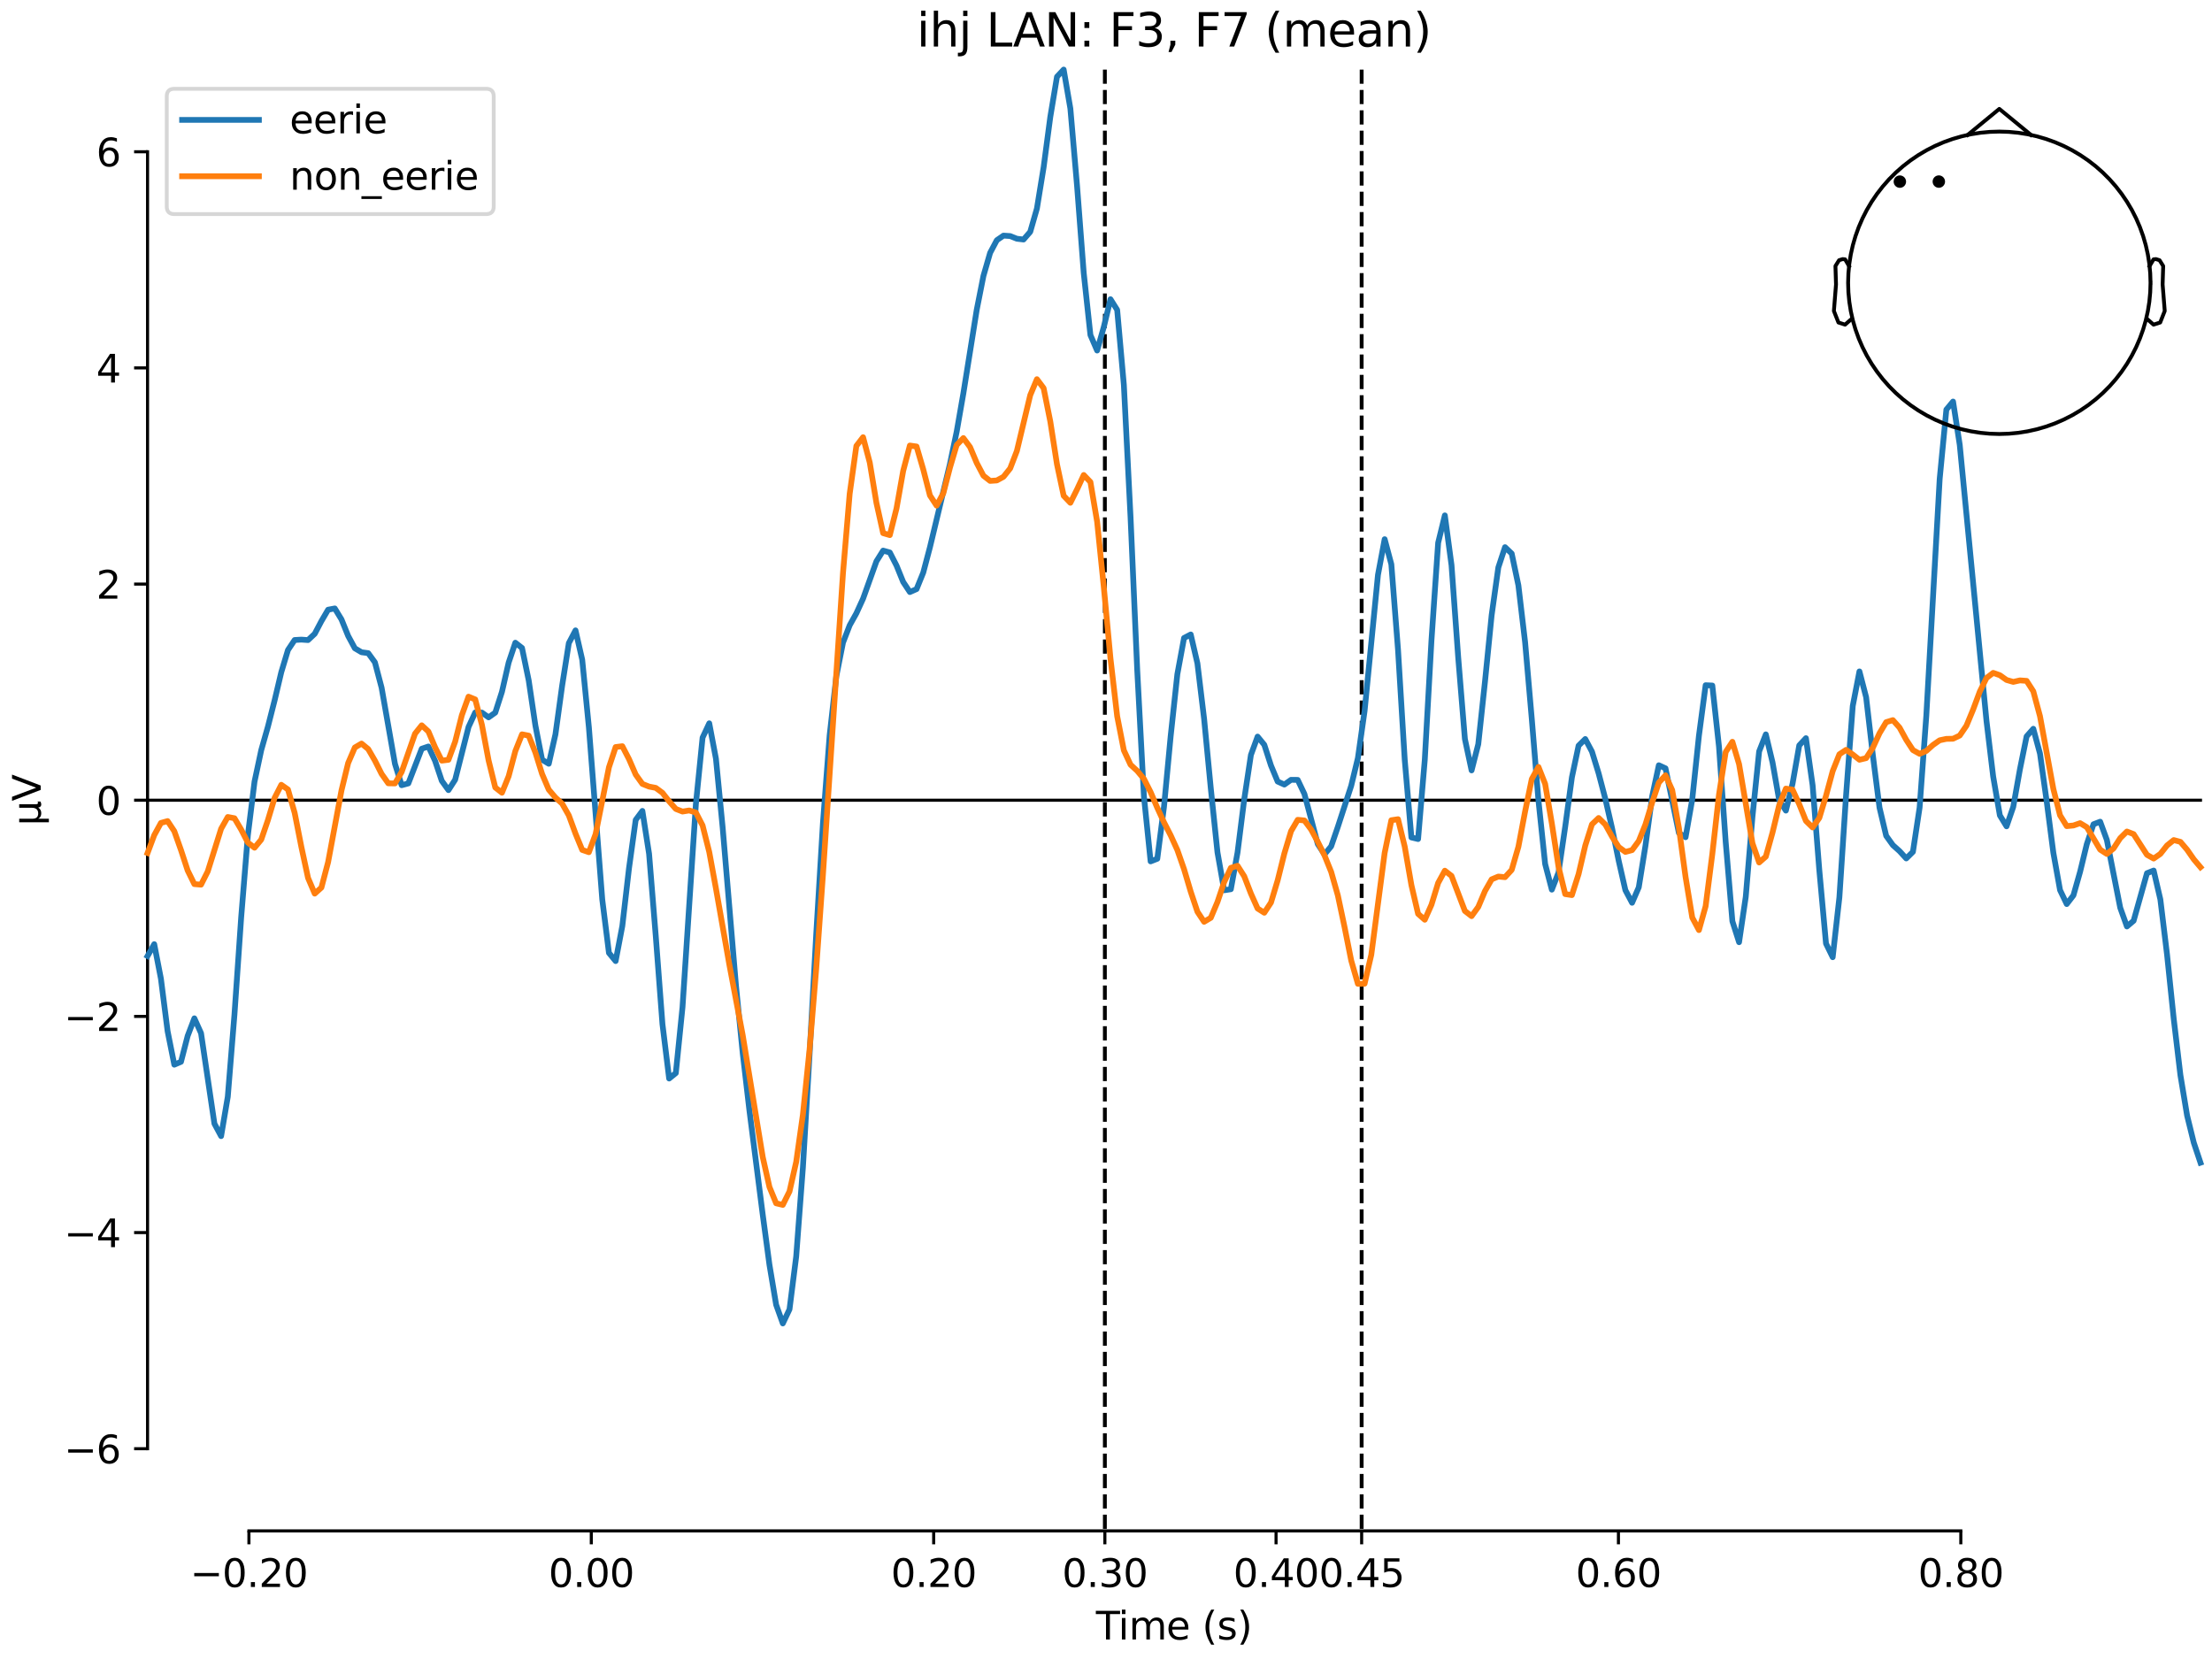 <?xml version="1.0" encoding="utf-8" standalone="no"?>
<!DOCTYPE svg PUBLIC "-//W3C//DTD SVG 1.1//EN"
  "http://www.w3.org/Graphics/SVG/1.1/DTD/svg11.dtd">
<svg xmlns:xlink="http://www.w3.org/1999/xlink" width="576pt" height="432pt" viewBox="0 0 576 432" xmlns="http://www.w3.org/2000/svg" version="1.1">
 <defs>
  <style type="text/css">*{stroke-linejoin: round; stroke-linecap: butt}</style>
 </defs>
 <g id="figure_1">
  <g id="patch_1">
   <path d="M 0 432 
L 576 432 
L 576 0 
L 0 0 
z
" style="fill: #ffffff"/>
  </g>
  <g id="axes_1">
   <g id="patch_2">
    <path d="M 38.421 398.644 
L 573 398.644 
L 573 18.118 
L 38.421 18.118 
L 38.421 398.644 
z
" style="fill: none; opacity: 0"/>
   </g>
   <g id="patch_3">
    <path d="M 38.421 377.246 
L 38.421 39.516 
" style="fill: none; stroke: #000000; stroke-width: 0.8; stroke-linejoin: miter; stroke-linecap: square"/>
   </g>
   <g id="LineCollection_1">
    <path d="M 287.705 18.118 
L 287.705 398.644 
" clip-path="url(#pd383f81606)" style="fill: none; stroke-dasharray: 3.7,1.6; stroke-dashoffset: 0; stroke: #000000"/>
    <path d="M 354.571 18.118 
L 354.571 398.644 
" clip-path="url(#pd383f81606)" style="fill: none; stroke-dasharray: 3.7,1.6; stroke-dashoffset: 0; stroke: #000000"/>
   </g>
   <g id="matplotlib.axis_1">
    <g id="xtick_1">
     <g id="line2d_1">
      <defs>
       <path id="me8db9b11e1" d="M 0 0 
L 0 3.5 
" style="stroke: #000000; stroke-width: 0.8"/>
      </defs>
      <g>
       <use xlink:href="#me8db9b11e1" x="64.819" y="398.644" style="stroke: #000000; stroke-width: 0.8"/>
      </g>
     </g>
     <g id="text_1">
      <!-- −0.20 -->
      <g transform="translate(49.496 413.242) scale(0.1 -0.1)">
       <defs>
        <path id="DejaVuSans-2212" d="M 678 2272 
L 4684 2272 
L 4684 1741 
L 678 1741 
L 678 2272 
z
" transform="scale(0.016)"/>
        <path id="DejaVuSans-30" d="M 2034 4250 
Q 1547 4250 1301 3770 
Q 1056 3291 1056 2328 
Q 1056 1369 1301 889 
Q 1547 409 2034 409 
Q 2525 409 2770 889 
Q 3016 1369 3016 2328 
Q 3016 3291 2770 3770 
Q 2525 4250 2034 4250 
z
M 2034 4750 
Q 2819 4750 3233 4129 
Q 3647 3509 3647 2328 
Q 3647 1150 3233 529 
Q 2819 -91 2034 -91 
Q 1250 -91 836 529 
Q 422 1150 422 2328 
Q 422 3509 836 4129 
Q 1250 4750 2034 4750 
z
" transform="scale(0.016)"/>
        <path id="DejaVuSans-2e" d="M 684 794 
L 1344 794 
L 1344 0 
L 684 0 
L 684 794 
z
" transform="scale(0.016)"/>
        <path id="DejaVuSans-32" d="M 1228 531 
L 3431 531 
L 3431 0 
L 469 0 
L 469 531 
Q 828 903 1448 1529 
Q 2069 2156 2228 2338 
Q 2531 2678 2651 2914 
Q 2772 3150 2772 3378 
Q 2772 3750 2511 3984 
Q 2250 4219 1831 4219 
Q 1534 4219 1204 4116 
Q 875 4013 500 3803 
L 500 4441 
Q 881 4594 1212 4672 
Q 1544 4750 1819 4750 
Q 2544 4750 2975 4387 
Q 3406 4025 3406 3419 
Q 3406 3131 3298 2873 
Q 3191 2616 2906 2266 
Q 2828 2175 2409 1742 
Q 1991 1309 1228 531 
z
" transform="scale(0.016)"/>
       </defs>
       <use xlink:href="#DejaVuSans-2212"/>
       <use xlink:href="#DejaVuSans-30" transform="translate(83.789 0)"/>
       <use xlink:href="#DejaVuSans-2e" transform="translate(147.412 0)"/>
       <use xlink:href="#DejaVuSans-32" transform="translate(179.199 0)"/>
       <use xlink:href="#DejaVuSans-30" transform="translate(242.822 0)"/>
      </g>
     </g>
    </g>
    <g id="xtick_2">
     <g id="line2d_2">
      <g>
       <use xlink:href="#me8db9b11e1" x="153.973" y="398.644" style="stroke: #000000; stroke-width: 0.8"/>
      </g>
     </g>
     <g id="text_2">
      <!-- 0.00 -->
      <g transform="translate(142.84 413.242) scale(0.1 -0.1)">
       <use xlink:href="#DejaVuSans-30"/>
       <use xlink:href="#DejaVuSans-2e" transform="translate(63.623 0)"/>
       <use xlink:href="#DejaVuSans-30" transform="translate(95.41 0)"/>
       <use xlink:href="#DejaVuSans-30" transform="translate(159.033 0)"/>
      </g>
     </g>
    </g>
    <g id="xtick_3">
     <g id="line2d_3">
      <g>
       <use xlink:href="#me8db9b11e1" x="243.128" y="398.644" style="stroke: #000000; stroke-width: 0.8"/>
      </g>
     </g>
     <g id="text_3">
      <!-- 0.20 -->
      <g transform="translate(231.995 413.242) scale(0.1 -0.1)">
       <use xlink:href="#DejaVuSans-30"/>
       <use xlink:href="#DejaVuSans-2e" transform="translate(63.623 0)"/>
       <use xlink:href="#DejaVuSans-32" transform="translate(95.41 0)"/>
       <use xlink:href="#DejaVuSans-30" transform="translate(159.033 0)"/>
      </g>
     </g>
    </g>
    <g id="xtick_4">
     <g id="line2d_4">
      <g>
       <use xlink:href="#me8db9b11e1" x="287.705" y="398.644" style="stroke: #000000; stroke-width: 0.8"/>
      </g>
     </g>
     <g id="text_4">
      <!-- 0.30 -->
      <g transform="translate(276.572 413.242) scale(0.1 -0.1)">
       <defs>
        <path id="DejaVuSans-33" d="M 2597 2516 
Q 3050 2419 3304 2112 
Q 3559 1806 3559 1356 
Q 3559 666 3084 287 
Q 2609 -91 1734 -91 
Q 1441 -91 1130 -33 
Q 819 25 488 141 
L 488 750 
Q 750 597 1062 519 
Q 1375 441 1716 441 
Q 2309 441 2620 675 
Q 2931 909 2931 1356 
Q 2931 1769 2642 2001 
Q 2353 2234 1838 2234 
L 1294 2234 
L 1294 2753 
L 1863 2753 
Q 2328 2753 2575 2939 
Q 2822 3125 2822 3475 
Q 2822 3834 2567 4026 
Q 2313 4219 1838 4219 
Q 1578 4219 1281 4162 
Q 984 4106 628 3988 
L 628 4550 
Q 988 4650 1302 4700 
Q 1616 4750 1894 4750 
Q 2613 4750 3031 4423 
Q 3450 4097 3450 3541 
Q 3450 3153 3228 2886 
Q 3006 2619 2597 2516 
z
" transform="scale(0.016)"/>
       </defs>
       <use xlink:href="#DejaVuSans-30"/>
       <use xlink:href="#DejaVuSans-2e" transform="translate(63.623 0)"/>
       <use xlink:href="#DejaVuSans-33" transform="translate(95.41 0)"/>
       <use xlink:href="#DejaVuSans-30" transform="translate(159.033 0)"/>
      </g>
     </g>
    </g>
    <g id="xtick_5">
     <g id="line2d_5">
      <g>
       <use xlink:href="#me8db9b11e1" x="332.282" y="398.644" style="stroke: #000000; stroke-width: 0.8"/>
      </g>
     </g>
     <g id="text_5">
      <!-- 0.40 -->
      <g transform="translate(321.15 413.242) scale(0.1 -0.1)">
       <defs>
        <path id="DejaVuSans-34" d="M 2419 4116 
L 825 1625 
L 2419 1625 
L 2419 4116 
z
M 2253 4666 
L 3047 4666 
L 3047 1625 
L 3713 1625 
L 3713 1100 
L 3047 1100 
L 3047 0 
L 2419 0 
L 2419 1100 
L 313 1100 
L 313 1709 
L 2253 4666 
z
" transform="scale(0.016)"/>
       </defs>
       <use xlink:href="#DejaVuSans-30"/>
       <use xlink:href="#DejaVuSans-2e" transform="translate(63.623 0)"/>
       <use xlink:href="#DejaVuSans-34" transform="translate(95.41 0)"/>
       <use xlink:href="#DejaVuSans-30" transform="translate(159.033 0)"/>
      </g>
     </g>
    </g>
    <g id="xtick_6">
     <g id="line2d_6">
      <g>
       <use xlink:href="#me8db9b11e1" x="354.571" y="398.644" style="stroke: #000000; stroke-width: 0.8"/>
      </g>
     </g>
     <g id="text_6">
      <!-- 0.45 -->
      <g transform="translate(343.438 413.242) scale(0.1 -0.1)">
       <defs>
        <path id="DejaVuSans-35" d="M 691 4666 
L 3169 4666 
L 3169 4134 
L 1269 4134 
L 1269 2991 
Q 1406 3038 1543 3061 
Q 1681 3084 1819 3084 
Q 2600 3084 3056 2656 
Q 3513 2228 3513 1497 
Q 3513 744 3044 326 
Q 2575 -91 1722 -91 
Q 1428 -91 1123 -41 
Q 819 9 494 109 
L 494 744 
Q 775 591 1075 516 
Q 1375 441 1709 441 
Q 2250 441 2565 725 
Q 2881 1009 2881 1497 
Q 2881 1984 2565 2268 
Q 2250 2553 1709 2553 
Q 1456 2553 1204 2497 
Q 953 2441 691 2322 
L 691 4666 
z
" transform="scale(0.016)"/>
       </defs>
       <use xlink:href="#DejaVuSans-30"/>
       <use xlink:href="#DejaVuSans-2e" transform="translate(63.623 0)"/>
       <use xlink:href="#DejaVuSans-34" transform="translate(95.41 0)"/>
       <use xlink:href="#DejaVuSans-35" transform="translate(159.033 0)"/>
      </g>
     </g>
    </g>
    <g id="xtick_7">
     <g id="line2d_7">
      <g>
       <use xlink:href="#me8db9b11e1" x="421.437" y="398.644" style="stroke: #000000; stroke-width: 0.8"/>
      </g>
     </g>
     <g id="text_7">
      <!-- 0.60 -->
      <g transform="translate(410.304 413.242) scale(0.1 -0.1)">
       <defs>
        <path id="DejaVuSans-36" d="M 2113 2584 
Q 1688 2584 1439 2293 
Q 1191 2003 1191 1497 
Q 1191 994 1439 701 
Q 1688 409 2113 409 
Q 2538 409 2786 701 
Q 3034 994 3034 1497 
Q 3034 2003 2786 2293 
Q 2538 2584 2113 2584 
z
M 3366 4563 
L 3366 3988 
Q 3128 4100 2886 4159 
Q 2644 4219 2406 4219 
Q 1781 4219 1451 3797 
Q 1122 3375 1075 2522 
Q 1259 2794 1537 2939 
Q 1816 3084 2150 3084 
Q 2853 3084 3261 2657 
Q 3669 2231 3669 1497 
Q 3669 778 3244 343 
Q 2819 -91 2113 -91 
Q 1303 -91 875 529 
Q 447 1150 447 2328 
Q 447 3434 972 4092 
Q 1497 4750 2381 4750 
Q 2619 4750 2861 4703 
Q 3103 4656 3366 4563 
z
" transform="scale(0.016)"/>
       </defs>
       <use xlink:href="#DejaVuSans-30"/>
       <use xlink:href="#DejaVuSans-2e" transform="translate(63.623 0)"/>
       <use xlink:href="#DejaVuSans-36" transform="translate(95.41 0)"/>
       <use xlink:href="#DejaVuSans-30" transform="translate(159.033 0)"/>
      </g>
     </g>
    </g>
    <g id="xtick_8">
     <g id="line2d_8">
      <g>
       <use xlink:href="#me8db9b11e1" x="510.592" y="398.644" style="stroke: #000000; stroke-width: 0.8"/>
      </g>
     </g>
     <g id="text_8">
      <!-- 0.80 -->
      <g transform="translate(499.459 413.242) scale(0.1 -0.1)">
       <defs>
        <path id="DejaVuSans-38" d="M 2034 2216 
Q 1584 2216 1326 1975 
Q 1069 1734 1069 1313 
Q 1069 891 1326 650 
Q 1584 409 2034 409 
Q 2484 409 2743 651 
Q 3003 894 3003 1313 
Q 3003 1734 2745 1975 
Q 2488 2216 2034 2216 
z
M 1403 2484 
Q 997 2584 770 2862 
Q 544 3141 544 3541 
Q 544 4100 942 4425 
Q 1341 4750 2034 4750 
Q 2731 4750 3128 4425 
Q 3525 4100 3525 3541 
Q 3525 3141 3298 2862 
Q 3072 2584 2669 2484 
Q 3125 2378 3379 2068 
Q 3634 1759 3634 1313 
Q 3634 634 3220 271 
Q 2806 -91 2034 -91 
Q 1263 -91 848 271 
Q 434 634 434 1313 
Q 434 1759 690 2068 
Q 947 2378 1403 2484 
z
M 1172 3481 
Q 1172 3119 1398 2916 
Q 1625 2713 2034 2713 
Q 2441 2713 2670 2916 
Q 2900 3119 2900 3481 
Q 2900 3844 2670 4047 
Q 2441 4250 2034 4250 
Q 1625 4250 1398 4047 
Q 1172 3844 1172 3481 
z
" transform="scale(0.016)"/>
       </defs>
       <use xlink:href="#DejaVuSans-30"/>
       <use xlink:href="#DejaVuSans-2e" transform="translate(63.623 0)"/>
       <use xlink:href="#DejaVuSans-38" transform="translate(95.41 0)"/>
       <use xlink:href="#DejaVuSans-30" transform="translate(159.033 0)"/>
      </g>
     </g>
    </g>
    <g id="text_9">
     <!-- Time (s) -->
     <g transform="translate(285.381 426.92) scale(0.1 -0.1)">
      <defs>
       <path id="DejaVuSans-54" d="M -19 4666 
L 3928 4666 
L 3928 4134 
L 2272 4134 
L 2272 0 
L 1638 0 
L 1638 4134 
L -19 4134 
L -19 4666 
z
" transform="scale(0.016)"/>
       <path id="DejaVuSans-69" d="M 603 3500 
L 1178 3500 
L 1178 0 
L 603 0 
L 603 3500 
z
M 603 4863 
L 1178 4863 
L 1178 4134 
L 603 4134 
L 603 4863 
z
" transform="scale(0.016)"/>
       <path id="DejaVuSans-6d" d="M 3328 2828 
Q 3544 3216 3844 3400 
Q 4144 3584 4550 3584 
Q 5097 3584 5394 3201 
Q 5691 2819 5691 2113 
L 5691 0 
L 5113 0 
L 5113 2094 
Q 5113 2597 4934 2840 
Q 4756 3084 4391 3084 
Q 3944 3084 3684 2787 
Q 3425 2491 3425 1978 
L 3425 0 
L 2847 0 
L 2847 2094 
Q 2847 2600 2669 2842 
Q 2491 3084 2119 3084 
Q 1678 3084 1418 2786 
Q 1159 2488 1159 1978 
L 1159 0 
L 581 0 
L 581 3500 
L 1159 3500 
L 1159 2956 
Q 1356 3278 1631 3431 
Q 1906 3584 2284 3584 
Q 2666 3584 2933 3390 
Q 3200 3197 3328 2828 
z
" transform="scale(0.016)"/>
       <path id="DejaVuSans-65" d="M 3597 1894 
L 3597 1613 
L 953 1613 
Q 991 1019 1311 708 
Q 1631 397 2203 397 
Q 2534 397 2845 478 
Q 3156 559 3463 722 
L 3463 178 
Q 3153 47 2828 -22 
Q 2503 -91 2169 -91 
Q 1331 -91 842 396 
Q 353 884 353 1716 
Q 353 2575 817 3079 
Q 1281 3584 2069 3584 
Q 2775 3584 3186 3129 
Q 3597 2675 3597 1894 
z
M 3022 2063 
Q 3016 2534 2758 2815 
Q 2500 3097 2075 3097 
Q 1594 3097 1305 2825 
Q 1016 2553 972 2059 
L 3022 2063 
z
" transform="scale(0.016)"/>
       <path id="DejaVuSans-20" transform="scale(0.016)"/>
       <path id="DejaVuSans-28" d="M 1984 4856 
Q 1566 4138 1362 3434 
Q 1159 2731 1159 2009 
Q 1159 1288 1364 580 
Q 1569 -128 1984 -844 
L 1484 -844 
Q 1016 -109 783 600 
Q 550 1309 550 2009 
Q 550 2706 781 3412 
Q 1013 4119 1484 4856 
L 1984 4856 
z
" transform="scale(0.016)"/>
       <path id="DejaVuSans-73" d="M 2834 3397 
L 2834 2853 
Q 2591 2978 2328 3040 
Q 2066 3103 1784 3103 
Q 1356 3103 1142 2972 
Q 928 2841 928 2578 
Q 928 2378 1081 2264 
Q 1234 2150 1697 2047 
L 1894 2003 
Q 2506 1872 2764 1633 
Q 3022 1394 3022 966 
Q 3022 478 2636 193 
Q 2250 -91 1575 -91 
Q 1294 -91 989 -36 
Q 684 19 347 128 
L 347 722 
Q 666 556 975 473 
Q 1284 391 1588 391 
Q 1994 391 2212 530 
Q 2431 669 2431 922 
Q 2431 1156 2273 1281 
Q 2116 1406 1581 1522 
L 1381 1569 
Q 847 1681 609 1914 
Q 372 2147 372 2553 
Q 372 3047 722 3315 
Q 1072 3584 1716 3584 
Q 2034 3584 2315 3537 
Q 2597 3491 2834 3397 
z
" transform="scale(0.016)"/>
       <path id="DejaVuSans-29" d="M 513 4856 
L 1013 4856 
Q 1481 4119 1714 3412 
Q 1947 2706 1947 2009 
Q 1947 1309 1714 600 
Q 1481 -109 1013 -844 
L 513 -844 
Q 928 -128 1133 580 
Q 1338 1288 1338 2009 
Q 1338 2731 1133 3434 
Q 928 4138 513 4856 
z
" transform="scale(0.016)"/>
      </defs>
      <use xlink:href="#DejaVuSans-54"/>
      <use xlink:href="#DejaVuSans-69" transform="translate(57.959 0)"/>
      <use xlink:href="#DejaVuSans-6d" transform="translate(85.742 0)"/>
      <use xlink:href="#DejaVuSans-65" transform="translate(183.154 0)"/>
      <use xlink:href="#DejaVuSans-20" transform="translate(244.678 0)"/>
      <use xlink:href="#DejaVuSans-28" transform="translate(276.465 0)"/>
      <use xlink:href="#DejaVuSans-73" transform="translate(315.479 0)"/>
      <use xlink:href="#DejaVuSans-29" transform="translate(367.578 0)"/>
     </g>
    </g>
   </g>
   <g id="matplotlib.axis_2">
    <g id="ytick_1">
     <g id="line2d_9">
      <defs>
       <path id="m6157a39636" d="M 0 0 
L -3.5 0 
" style="stroke: #000000; stroke-width: 0.8"/>
      </defs>
      <g>
       <use xlink:href="#m6157a39636" x="38.421" y="377.246" style="stroke: #000000; stroke-width: 0.8"/>
      </g>
     </g>
     <g id="text_10">
      <!-- −6 -->
      <g transform="translate(16.678 381.045) scale(0.1 -0.1)">
       <use xlink:href="#DejaVuSans-2212"/>
       <use xlink:href="#DejaVuSans-36" transform="translate(83.789 0)"/>
      </g>
     </g>
    </g>
    <g id="ytick_2">
     <g id="line2d_10">
      <g>
       <use xlink:href="#m6157a39636" x="38.421" y="320.958" style="stroke: #000000; stroke-width: 0.8"/>
      </g>
     </g>
     <g id="text_11">
      <!-- −4 -->
      <g transform="translate(16.678 324.757) scale(0.1 -0.1)">
       <use xlink:href="#DejaVuSans-2212"/>
       <use xlink:href="#DejaVuSans-34" transform="translate(83.789 0)"/>
      </g>
     </g>
    </g>
    <g id="ytick_3">
     <g id="line2d_11">
      <g>
       <use xlink:href="#m6157a39636" x="38.421" y="264.669" style="stroke: #000000; stroke-width: 0.8"/>
      </g>
     </g>
     <g id="text_12">
      <!-- −2 -->
      <g transform="translate(16.678 268.469) scale(0.1 -0.1)">
       <use xlink:href="#DejaVuSans-2212"/>
       <use xlink:href="#DejaVuSans-32" transform="translate(83.789 0)"/>
      </g>
     </g>
    </g>
    <g id="ytick_4">
     <g id="line2d_12">
      <g>
       <use xlink:href="#m6157a39636" x="38.421" y="208.381" style="stroke: #000000; stroke-width: 0.8"/>
      </g>
     </g>
     <g id="text_13">
      <!-- 0 -->
      <g transform="translate(25.058 212.18) scale(0.1 -0.1)">
       <use xlink:href="#DejaVuSans-30"/>
      </g>
     </g>
    </g>
    <g id="ytick_5">
     <g id="line2d_13">
      <g>
       <use xlink:href="#m6157a39636" x="38.421" y="152.093" style="stroke: #000000; stroke-width: 0.8"/>
      </g>
     </g>
     <g id="text_14">
      <!-- 2 -->
      <g transform="translate(25.058 155.892) scale(0.1 -0.1)">
       <use xlink:href="#DejaVuSans-32"/>
      </g>
     </g>
    </g>
    <g id="ytick_6">
     <g id="line2d_14">
      <g>
       <use xlink:href="#m6157a39636" x="38.421" y="95.804" style="stroke: #000000; stroke-width: 0.8"/>
      </g>
     </g>
     <g id="text_15">
      <!-- 4 -->
      <g transform="translate(25.058 99.603) scale(0.1 -0.1)">
       <use xlink:href="#DejaVuSans-34"/>
      </g>
     </g>
    </g>
    <g id="ytick_7">
     <g id="line2d_15">
      <g>
       <use xlink:href="#m6157a39636" x="38.421" y="39.516" style="stroke: #000000; stroke-width: 0.8"/>
      </g>
     </g>
     <g id="text_16">
      <!-- 6 -->
      <g transform="translate(25.058 43.315) scale(0.1 -0.1)">
       <use xlink:href="#DejaVuSans-36"/>
      </g>
     </g>
    </g>
    <g id="text_17">
     <!-- µV -->
     <g transform="translate(10.599 214.982) rotate(-90) scale(0.1 -0.1)">
      <defs>
       <path id="DejaVuSans-b5" d="M 544 -1331 
L 544 3500 
L 1119 3500 
L 1119 1325 
Q 1119 872 1334 640 
Q 1550 409 1972 409 
Q 2434 409 2667 671 
Q 2900 934 2900 1459 
L 2900 3500 
L 3475 3500 
L 3475 806 
Q 3475 619 3529 530 
Q 3584 441 3700 441 
Q 3728 441 3778 458 
Q 3828 475 3916 513 
L 3916 50 
Q 3788 -22 3673 -56 
Q 3559 -91 3450 -91 
Q 3234 -91 3106 31 
Q 2978 153 2931 403 
Q 2775 156 2548 32 
Q 2322 -91 2016 -91 
Q 1697 -91 1473 31 
Q 1250 153 1119 397 
L 1119 -1331 
L 544 -1331 
z
" transform="scale(0.016)"/>
       <path id="DejaVuSans-56" d="M 1831 0 
L 50 4666 
L 709 4666 
L 2188 738 
L 3669 4666 
L 4325 4666 
L 2547 0 
L 1831 0 
z
" transform="scale(0.016)"/>
      </defs>
      <use xlink:href="#DejaVuSans-b5"/>
      <use xlink:href="#DejaVuSans-56" transform="translate(63.623 0)"/>
     </g>
    </g>
   </g>
   <g id="patch_4">
    <path d="M 64.819 398.644 
L 510.592 398.644 
" style="fill: none; stroke: #000000; stroke-width: 0.8; stroke-linejoin: miter; stroke-linecap: square"/>
   </g>
   <g id="patch_5">
    <path d="M 38.421 208.381 
L 573 208.381 
" style="fill: none; stroke: #000000; stroke-width: 0.8; stroke-linejoin: miter; stroke-linecap: square"/>
   </g>
   <g id="text_18">
    <!-- ihj LAN: F3, F7 (mean) -->
    <g transform="translate(238.713 12.118) scale(0.12 -0.12)">
     <defs>
      <path id="DejaVuSans-68" d="M 3513 2113 
L 3513 0 
L 2938 0 
L 2938 2094 
Q 2938 2591 2744 2837 
Q 2550 3084 2163 3084 
Q 1697 3084 1428 2787 
Q 1159 2491 1159 1978 
L 1159 0 
L 581 0 
L 581 4863 
L 1159 4863 
L 1159 2956 
Q 1366 3272 1645 3428 
Q 1925 3584 2291 3584 
Q 2894 3584 3203 3211 
Q 3513 2838 3513 2113 
z
" transform="scale(0.016)"/>
      <path id="DejaVuSans-6a" d="M 603 3500 
L 1178 3500 
L 1178 -63 
Q 1178 -731 923 -1031 
Q 669 -1331 103 -1331 
L -116 -1331 
L -116 -844 
L 38 -844 
Q 366 -844 484 -692 
Q 603 -541 603 -63 
L 603 3500 
z
M 603 4863 
L 1178 4863 
L 1178 4134 
L 603 4134 
L 603 4863 
z
" transform="scale(0.016)"/>
      <path id="DejaVuSans-4c" d="M 628 4666 
L 1259 4666 
L 1259 531 
L 3531 531 
L 3531 0 
L 628 0 
L 628 4666 
z
" transform="scale(0.016)"/>
      <path id="DejaVuSans-41" d="M 2188 4044 
L 1331 1722 
L 3047 1722 
L 2188 4044 
z
M 1831 4666 
L 2547 4666 
L 4325 0 
L 3669 0 
L 3244 1197 
L 1141 1197 
L 716 0 
L 50 0 
L 1831 4666 
z
" transform="scale(0.016)"/>
      <path id="DejaVuSans-4e" d="M 628 4666 
L 1478 4666 
L 3547 763 
L 3547 4666 
L 4159 4666 
L 4159 0 
L 3309 0 
L 1241 3903 
L 1241 0 
L 628 0 
L 628 4666 
z
" transform="scale(0.016)"/>
      <path id="DejaVuSans-3a" d="M 750 794 
L 1409 794 
L 1409 0 
L 750 0 
L 750 794 
z
M 750 3309 
L 1409 3309 
L 1409 2516 
L 750 2516 
L 750 3309 
z
" transform="scale(0.016)"/>
      <path id="DejaVuSans-46" d="M 628 4666 
L 3309 4666 
L 3309 4134 
L 1259 4134 
L 1259 2759 
L 3109 2759 
L 3109 2228 
L 1259 2228 
L 1259 0 
L 628 0 
L 628 4666 
z
" transform="scale(0.016)"/>
      <path id="DejaVuSans-2c" d="M 750 794 
L 1409 794 
L 1409 256 
L 897 -744 
L 494 -744 
L 750 256 
L 750 794 
z
" transform="scale(0.016)"/>
      <path id="DejaVuSans-37" d="M 525 4666 
L 3525 4666 
L 3525 4397 
L 1831 0 
L 1172 0 
L 2766 4134 
L 525 4134 
L 525 4666 
z
" transform="scale(0.016)"/>
      <path id="DejaVuSans-61" d="M 2194 1759 
Q 1497 1759 1228 1600 
Q 959 1441 959 1056 
Q 959 750 1161 570 
Q 1363 391 1709 391 
Q 2188 391 2477 730 
Q 2766 1069 2766 1631 
L 2766 1759 
L 2194 1759 
z
M 3341 1997 
L 3341 0 
L 2766 0 
L 2766 531 
Q 2569 213 2275 61 
Q 1981 -91 1556 -91 
Q 1019 -91 701 211 
Q 384 513 384 1019 
Q 384 1609 779 1909 
Q 1175 2209 1959 2209 
L 2766 2209 
L 2766 2266 
Q 2766 2663 2505 2880 
Q 2244 3097 1772 3097 
Q 1472 3097 1187 3025 
Q 903 2953 641 2809 
L 641 3341 
Q 956 3463 1253 3523 
Q 1550 3584 1831 3584 
Q 2591 3584 2966 3190 
Q 3341 2797 3341 1997 
z
" transform="scale(0.016)"/>
      <path id="DejaVuSans-6e" d="M 3513 2113 
L 3513 0 
L 2938 0 
L 2938 2094 
Q 2938 2591 2744 2837 
Q 2550 3084 2163 3084 
Q 1697 3084 1428 2787 
Q 1159 2491 1159 1978 
L 1159 0 
L 581 0 
L 581 3500 
L 1159 3500 
L 1159 2956 
Q 1366 3272 1645 3428 
Q 1925 3584 2291 3584 
Q 2894 3584 3203 3211 
Q 3513 2838 3513 2113 
z
" transform="scale(0.016)"/>
     </defs>
     <use xlink:href="#DejaVuSans-69"/>
     <use xlink:href="#DejaVuSans-68" transform="translate(27.783 0)"/>
     <use xlink:href="#DejaVuSans-6a" transform="translate(91.162 0)"/>
     <use xlink:href="#DejaVuSans-20" transform="translate(118.945 0)"/>
     <use xlink:href="#DejaVuSans-4c" transform="translate(150.732 0)"/>
     <use xlink:href="#DejaVuSans-41" transform="translate(208.695 0)"/>
     <use xlink:href="#DejaVuSans-4e" transform="translate(277.104 0)"/>
     <use xlink:href="#DejaVuSans-3a" transform="translate(351.908 0)"/>
     <use xlink:href="#DejaVuSans-20" transform="translate(385.6 0)"/>
     <use xlink:href="#DejaVuSans-46" transform="translate(417.387 0)"/>
     <use xlink:href="#DejaVuSans-33" transform="translate(474.906 0)"/>
     <use xlink:href="#DejaVuSans-2c" transform="translate(538.529 0)"/>
     <use xlink:href="#DejaVuSans-20" transform="translate(570.316 0)"/>
     <use xlink:href="#DejaVuSans-46" transform="translate(602.104 0)"/>
     <use xlink:href="#DejaVuSans-37" transform="translate(659.623 0)"/>
     <use xlink:href="#DejaVuSans-20" transform="translate(723.246 0)"/>
     <use xlink:href="#DejaVuSans-28" transform="translate(755.033 0)"/>
     <use xlink:href="#DejaVuSans-6d" transform="translate(794.047 0)"/>
     <use xlink:href="#DejaVuSans-65" transform="translate(891.459 0)"/>
     <use xlink:href="#DejaVuSans-61" transform="translate(952.982 0)"/>
     <use xlink:href="#DejaVuSans-6e" transform="translate(1014.262 0)"/>
     <use xlink:href="#DejaVuSans-29" transform="translate(1077.641 0)"/>
    </g>
   </g>
   <g id="legend_1">
    <g id="patch_6">
     <path d="M 45.421 55.753 
L 126.563 55.753 
Q 128.563 55.753 128.563 53.753 
L 128.563 25.118 
Q 128.563 23.118 126.563 23.118 
L 45.421 23.118 
Q 43.421 23.118 43.421 25.118 
L 43.421 53.753 
Q 43.421 55.753 45.421 55.753 
z
" style="fill: #ffffff; opacity: 0.8; stroke: #cccccc; stroke-linejoin: miter"/>
    </g>
    <g id="line2d_16">
     <path d="M 47.421 31.217 
L 57.421 31.217 
L 67.421 31.217 
" style="fill: none; stroke: #1f77b4; stroke-width: 1.5; stroke-linecap: square"/>
    </g>
    <g id="text_19">
     <!-- eerie -->
     <g transform="translate(75.421 34.717) scale(0.1 -0.1)">
      <defs>
       <path id="DejaVuSans-72" d="M 2631 2963 
Q 2534 3019 2420 3045 
Q 2306 3072 2169 3072 
Q 1681 3072 1420 2755 
Q 1159 2438 1159 1844 
L 1159 0 
L 581 0 
L 581 3500 
L 1159 3500 
L 1159 2956 
Q 1341 3275 1631 3429 
Q 1922 3584 2338 3584 
Q 2397 3584 2469 3576 
Q 2541 3569 2628 3553 
L 2631 2963 
z
" transform="scale(0.016)"/>
      </defs>
      <use xlink:href="#DejaVuSans-65"/>
      <use xlink:href="#DejaVuSans-65" transform="translate(61.523 0)"/>
      <use xlink:href="#DejaVuSans-72" transform="translate(123.047 0)"/>
      <use xlink:href="#DejaVuSans-69" transform="translate(164.16 0)"/>
      <use xlink:href="#DejaVuSans-65" transform="translate(191.943 0)"/>
     </g>
    </g>
    <g id="line2d_17">
     <path d="M 47.421 45.895 
L 57.421 45.895 
L 67.421 45.895 
" style="fill: none; stroke: #ff7f0e; stroke-width: 1.5; stroke-linecap: square"/>
    </g>
    <g id="text_20">
     <!-- non_eerie -->
     <g transform="translate(75.421 49.395) scale(0.1 -0.1)">
      <defs>
       <path id="DejaVuSans-6f" d="M 1959 3097 
Q 1497 3097 1228 2736 
Q 959 2375 959 1747 
Q 959 1119 1226 758 
Q 1494 397 1959 397 
Q 2419 397 2687 759 
Q 2956 1122 2956 1747 
Q 2956 2369 2687 2733 
Q 2419 3097 1959 3097 
z
M 1959 3584 
Q 2709 3584 3137 3096 
Q 3566 2609 3566 1747 
Q 3566 888 3137 398 
Q 2709 -91 1959 -91 
Q 1206 -91 779 398 
Q 353 888 353 1747 
Q 353 2609 779 3096 
Q 1206 3584 1959 3584 
z
" transform="scale(0.016)"/>
       <path id="DejaVuSans-5f" d="M 3263 -1063 
L 3263 -1509 
L -63 -1509 
L -63 -1063 
L 3263 -1063 
z
" transform="scale(0.016)"/>
      </defs>
      <use xlink:href="#DejaVuSans-6e"/>
      <use xlink:href="#DejaVuSans-6f" transform="translate(63.379 0)"/>
      <use xlink:href="#DejaVuSans-6e" transform="translate(124.561 0)"/>
      <use xlink:href="#DejaVuSans-5f" transform="translate(187.939 0)"/>
      <use xlink:href="#DejaVuSans-65" transform="translate(237.939 0)"/>
      <use xlink:href="#DejaVuSans-65" transform="translate(299.463 0)"/>
      <use xlink:href="#DejaVuSans-72" transform="translate(360.986 0)"/>
      <use xlink:href="#DejaVuSans-69" transform="translate(402.1 0)"/>
      <use xlink:href="#DejaVuSans-65" transform="translate(429.883 0)"/>
     </g>
    </g>
   </g>
   <g id="line2d_18">
    <path d="M 38.421 248.949 
L 40.162 245.86 
L 41.903 254.848 
L 43.644 268.522 
L 45.386 277.241 
L 47.127 276.496 
L 48.868 269.745 
L 50.61 265.171 
L 52.351 269.036 
L 55.834 292.599 
L 57.575 295.847 
L 59.316 285.588 
L 61.057 264.125 
L 62.799 238.916 
L 64.54 217.54 
L 66.281 203.514 
L 68.023 195.35 
L 69.764 189.219 
L 71.505 182.384 
L 73.247 175.027 
L 74.988 169.255 
L 76.729 166.652 
L 78.47 166.555 
L 80.212 166.674 
L 81.953 165.042 
L 83.694 161.736 
L 85.436 158.766 
L 87.177 158.435 
L 88.918 161.289 
L 90.66 165.591 
L 92.401 168.813 
L 94.142 169.843 
L 95.883 170.076 
L 97.625 172.468 
L 99.366 179.067 
L 102.849 198.91 
L 104.59 204.468 
L 106.331 203.994 
L 109.814 194.974 
L 111.555 194.383 
L 113.296 198.126 
L 115.038 203.325 
L 116.779 205.745 
L 118.52 203.038 
L 122.003 189.307 
L 123.744 185.525 
L 125.486 185.556 
L 127.227 186.798 
L 128.968 185.563 
L 130.709 180.14 
L 132.451 172.534 
L 134.192 167.358 
L 135.933 168.723 
L 137.675 177.175 
L 139.416 188.925 
L 141.157 197.824 
L 142.899 198.881 
L 144.64 191.211 
L 146.381 178.556 
L 148.122 167.464 
L 149.864 164.147 
L 151.605 171.77 
L 153.346 189.406 
L 156.829 234.235 
L 158.57 248.14 
L 160.312 250.262 
L 162.053 241.122 
L 163.794 226.078 
L 165.535 213.501 
L 167.277 211.157 
L 169.018 222.323 
L 170.759 243.737 
L 172.501 266.68 
L 174.242 280.848 
L 175.983 279.435 
L 177.725 262.254 
L 181.207 209.354 
L 182.948 192.073 
L 184.69 188.348 
L 186.431 197.565 
L 188.172 215.406 
L 191.655 256.752 
L 193.396 274.179 
L 195.138 289.083 
L 198.62 316.345 
L 200.361 329.322 
L 202.103 339.751 
L 203.844 344.621 
L 205.585 340.948 
L 207.327 327.201 
L 209.068 304.103 
L 210.809 274.615 
L 212.551 243.177 
L 214.292 214.345 
L 216.033 191.52 
L 217.774 176.111 
L 219.516 167.332 
L 221.257 162.825 
L 222.998 159.7 
L 224.74 155.891 
L 228.222 146.159 
L 229.964 143.376 
L 231.705 143.862 
L 233.446 147.256 
L 235.187 151.54 
L 236.929 154.169 
L 238.67 153.401 
L 240.411 149.106 
L 242.153 142.512 
L 247.377 120.763 
L 249.118 112.404 
L 250.859 102.43 
L 254.342 80.656 
L 256.083 71.858 
L 257.824 65.844 
L 259.566 62.556 
L 261.307 61.353 
L 263.048 61.468 
L 264.79 62.165 
L 266.531 62.369 
L 268.272 60.364 
L 270.013 54.289 
L 271.755 43.585 
L 273.496 30.451 
L 275.237 19.983 
L 276.979 18.118 
L 278.72 28.246 
L 280.461 48.368 
L 282.203 71.088 
L 283.944 87.242 
L 285.685 91.28 
L 287.427 85.155 
L 289.168 77.915 
L 290.909 80.688 
L 292.65 100.2 
L 294.392 134.661 
L 296.133 174.496 
L 297.874 207.339 
L 299.616 224.302 
L 301.357 223.622 
L 303.098 210.107 
L 304.84 191.686 
L 306.581 175.554 
L 308.322 166.128 
L 310.063 165.214 
L 311.805 172.729 
L 313.546 187.176 
L 315.287 205.275 
L 317.029 221.952 
L 318.77 231.825 
L 320.511 231.554 
L 322.253 221.987 
L 323.994 208.146 
L 325.735 196.588 
L 327.476 191.808 
L 329.218 193.939 
L 330.959 199.335 
L 332.7 203.515 
L 334.442 204.301 
L 336.183 203.063 
L 337.924 203.082 
L 339.666 206.746 
L 343.148 219.799 
L 344.889 222.472 
L 346.631 220.386 
L 348.372 215.313 
L 351.855 204.6 
L 353.596 197.39 
L 355.337 185.123 
L 358.82 149.695 
L 360.561 140.405 
L 362.302 146.933 
L 364.044 169.213 
L 365.785 197.79 
L 367.526 218.067 
L 369.268 218.483 
L 371.009 197.875 
L 372.75 166.746 
L 374.492 141.345 
L 376.233 134.205 
L 377.974 147.172 
L 379.715 171.188 
L 381.457 192.433 
L 383.198 200.607 
L 384.939 193.782 
L 386.681 177.551 
L 388.422 160.181 
L 390.163 147.764 
L 391.905 142.479 
L 393.646 144.146 
L 395.387 152.424 
L 397.128 167.185 
L 398.87 187.159 
L 400.611 208.421 
L 402.352 224.982 
L 404.094 231.661 
L 405.835 227.191 
L 407.576 215.27 
L 409.318 202.419 
L 411.059 194.164 
L 412.8 192.441 
L 414.541 195.716 
L 416.283 201.393 
L 418.024 208.023 
L 419.765 215.611 
L 421.507 224.145 
L 423.248 231.8 
L 424.989 235.082 
L 426.731 231.059 
L 428.472 220.244 
L 430.213 207.41 
L 431.954 199.27 
L 433.696 200.07 
L 437.178 216.896 
L 438.92 218.01 
L 440.661 208.133 
L 442.402 191.558 
L 444.144 178.429 
L 445.885 178.51 
L 447.626 194.466 
L 449.367 219.25 
L 451.109 239.886 
L 452.85 245.346 
L 454.591 233.541 
L 456.333 212.698 
L 458.074 195.67 
L 459.815 191.231 
L 461.557 198.501 
L 463.298 208.372 
L 465.039 211.079 
L 466.78 204.045 
L 468.522 194.092 
L 470.263 192.218 
L 472.004 204.509 
L 473.746 226.589 
L 475.487 245.7 
L 477.228 249.253 
L 478.97 233.701 
L 480.711 207.145 
L 482.452 183.838 
L 484.193 174.835 
L 485.935 181.549 
L 487.676 196.577 
L 489.417 210.297 
L 491.159 217.644 
L 492.9 220.072 
L 494.641 221.632 
L 496.383 223.536 
L 498.124 221.81 
L 499.865 210.279 
L 501.606 186.378 
L 505.089 124.718 
L 506.83 106.653 
L 508.572 104.558 
L 510.313 115.836 
L 517.278 187.732 
L 519.019 202.214 
L 520.761 212.329 
L 522.502 215.175 
L 524.243 210.116 
L 525.985 200.329 
L 527.726 191.746 
L 529.467 189.77 
L 531.209 196.235 
L 532.95 208.663 
L 534.691 222.079 
L 536.432 231.785 
L 538.174 235.414 
L 539.915 233.151 
L 541.656 227 
L 543.398 219.807 
L 545.139 214.635 
L 546.88 213.968 
L 548.622 218.72 
L 552.104 236.378 
L 553.845 241.249 
L 555.587 239.775 
L 559.069 227.379 
L 560.811 226.688 
L 562.552 234.204 
L 564.293 248.556 
L 566.035 265.305 
L 567.776 279.965 
L 569.517 290.497 
L 571.258 297.555 
L 573 302.759 
L 573 302.759 
" style="fill: none; stroke: #1f77b4; stroke-width: 1.5; stroke-linecap: square"/>
   </g>
   <g id="line2d_19">
    <path d="M 38.421 222.131 
L 40.162 217.479 
L 41.903 214.29 
L 43.644 213.808 
L 45.386 216.437 
L 47.127 221.351 
L 48.868 226.677 
L 50.61 230.218 
L 52.351 230.364 
L 54.092 226.927 
L 57.575 215.814 
L 59.316 212.741 
L 61.057 213.069 
L 62.799 216.012 
L 64.54 219.399 
L 66.281 220.744 
L 68.023 218.636 
L 69.764 213.548 
L 71.505 207.766 
L 73.247 204.359 
L 74.988 205.582 
L 76.729 211.665 
L 78.47 220.505 
L 80.212 228.608 
L 81.953 232.698 
L 83.694 231.126 
L 85.436 224.506 
L 88.918 205.841 
L 90.66 198.691 
L 92.401 194.644 
L 94.142 193.623 
L 95.883 195.053 
L 97.625 198.063 
L 99.366 201.519 
L 101.107 203.972 
L 102.849 204.005 
L 104.59 201.022 
L 108.073 191.05 
L 109.814 188.869 
L 111.555 190.475 
L 113.296 194.589 
L 115.038 198.067 
L 116.779 197.85 
L 118.52 193.136 
L 120.262 186.243 
L 122.003 181.411 
L 123.744 182.124 
L 125.486 188.728 
L 127.227 198.002 
L 128.968 205.063 
L 130.709 206.426 
L 132.451 202.129 
L 134.192 195.588 
L 135.933 191.218 
L 137.675 191.559 
L 139.416 195.957 
L 141.157 201.538 
L 142.899 205.625 
L 144.64 207.675 
L 146.381 209.262 
L 148.122 212.332 
L 149.864 217.082 
L 151.605 221.317 
L 153.346 221.911 
L 155.088 217.221 
L 158.57 199.79 
L 160.312 194.53 
L 162.053 194.31 
L 163.794 197.678 
L 165.535 201.689 
L 167.277 204.126 
L 169.018 204.825 
L 170.759 205.159 
L 172.501 206.445 
L 174.242 208.668 
L 175.983 210.648 
L 177.725 211.325 
L 179.466 211.041 
L 181.207 211.58 
L 182.948 214.942 
L 184.69 221.876 
L 186.431 231.363 
L 189.914 251.148 
L 193.396 269.547 
L 198.62 301.318 
L 200.361 309.082 
L 202.103 313.335 
L 203.844 313.751 
L 205.585 310.247 
L 207.327 302.562 
L 209.068 290.28 
L 210.809 273.303 
L 212.551 252.142 
L 214.292 227.788 
L 219.516 149.183 
L 221.257 128.57 
L 222.998 116.118 
L 224.74 113.848 
L 226.481 120.444 
L 228.222 130.96 
L 229.964 138.829 
L 231.705 139.341 
L 233.446 132.42 
L 235.187 122.609 
L 236.929 116.015 
L 238.67 116.27 
L 240.411 122.22 
L 242.153 129.011 
L 243.894 131.662 
L 245.635 128.445 
L 247.377 121.727 
L 249.118 115.871 
L 250.859 114.069 
L 252.6 116.418 
L 254.342 120.56 
L 256.083 123.867 
L 257.824 125.226 
L 259.566 125.109 
L 261.307 124.159 
L 263.048 121.966 
L 264.79 117.429 
L 268.272 102.895 
L 270.013 98.741 
L 271.755 101.066 
L 273.496 109.754 
L 275.237 120.907 
L 276.979 129.101 
L 278.72 130.927 
L 280.461 127.438 
L 282.203 123.685 
L 283.944 125.511 
L 285.685 135.821 
L 287.427 152.855 
L 289.168 171.497 
L 290.909 186.506 
L 292.65 195.387 
L 294.392 199.131 
L 296.133 200.729 
L 297.874 202.817 
L 299.616 206.259 
L 301.357 210.345 
L 303.098 214.123 
L 304.84 217.524 
L 306.581 221.347 
L 308.322 226.331 
L 310.063 232.195 
L 311.805 237.407 
L 313.546 240.036 
L 315.287 238.997 
L 317.029 234.861 
L 318.77 229.692 
L 320.511 225.987 
L 322.253 225.447 
L 323.994 228.179 
L 325.735 232.676 
L 327.476 236.568 
L 329.218 237.677 
L 330.959 235.025 
L 332.7 229.235 
L 334.442 222.249 
L 336.183 216.443 
L 337.924 213.478 
L 339.666 213.646 
L 341.407 215.992 
L 343.148 219.215 
L 344.889 222.72 
L 346.631 227.024 
L 348.372 233.157 
L 350.113 241.372 
L 351.855 250.125 
L 353.596 256.188 
L 355.337 256.155 
L 357.079 248.633 
L 360.561 222.105 
L 362.302 213.586 
L 364.044 213.318 
L 365.785 220.441 
L 367.526 230.479 
L 369.268 237.961 
L 371.009 239.498 
L 372.75 235.588 
L 374.492 229.913 
L 376.233 226.725 
L 377.974 228.081 
L 381.457 237.215 
L 383.198 238.562 
L 384.939 236.163 
L 386.681 232.036 
L 388.422 228.985 
L 390.163 228.251 
L 391.905 228.418 
L 393.646 226.512 
L 395.387 220.501 
L 397.128 211.326 
L 398.87 202.867 
L 400.611 199.706 
L 402.352 204.123 
L 404.094 214.407 
L 405.835 225.711 
L 407.576 232.817 
L 409.318 233.081 
L 411.059 227.616 
L 412.8 220.179 
L 414.541 214.659 
L 416.283 212.998 
L 418.024 214.698 
L 419.765 217.842 
L 421.507 220.562 
L 423.248 221.839 
L 424.989 221.369 
L 426.731 219.002 
L 428.472 214.671 
L 430.213 208.982 
L 431.954 203.776 
L 433.696 201.887 
L 435.437 205.749 
L 437.178 215.568 
L 438.92 228.375 
L 440.661 238.933 
L 442.402 242.193 
L 444.144 235.972 
L 445.885 222.362 
L 447.626 206.891 
L 449.367 195.806 
L 451.109 193.154 
L 452.85 198.971 
L 456.333 219.585 
L 458.074 224.59 
L 459.815 223.062 
L 461.557 216.8 
L 463.298 209.648 
L 465.039 205.35 
L 466.78 205.625 
L 468.522 209.431 
L 470.263 213.77 
L 472.004 215.466 
L 473.746 212.988 
L 475.487 207.225 
L 477.228 200.799 
L 478.97 196.414 
L 480.711 195.263 
L 482.452 196.464 
L 484.193 197.838 
L 485.935 197.42 
L 487.676 194.724 
L 489.417 190.941 
L 491.159 188.046 
L 492.9 187.52 
L 494.641 189.468 
L 496.383 192.648 
L 498.124 195.318 
L 499.865 196.294 
L 501.606 195.546 
L 503.348 193.988 
L 505.089 192.769 
L 506.83 192.4 
L 508.572 192.366 
L 510.313 191.531 
L 512.054 188.979 
L 513.796 184.772 
L 515.537 180.085 
L 517.278 176.546 
L 519.019 175.213 
L 520.761 175.829 
L 522.502 177.06 
L 524.243 177.563 
L 525.985 177.172 
L 527.726 177.295 
L 529.467 180.013 
L 531.209 186.496 
L 534.691 205.452 
L 536.432 212.307 
L 538.174 215.12 
L 539.915 214.955 
L 541.656 214.348 
L 543.398 215.39 
L 546.88 221.251 
L 548.622 222.364 
L 550.363 220.933 
L 552.104 218.246 
L 553.845 216.524 
L 555.587 217.2 
L 559.069 222.597 
L 560.811 223.567 
L 562.552 222.355 
L 564.293 220.151 
L 566.035 218.75 
L 567.776 219.215 
L 569.517 221.258 
L 571.258 223.762 
L 573 225.822 
L 573 225.822 
" style="fill: none; stroke: #ff7f0e; stroke-width: 1.5; stroke-linecap: square"/>
   </g>
  </g>
  <g id="axes_2">
   <g id="PathCollection_1">
    <defs>
     <path id="C0_0_05d7a4b4bf" d="M 0 1.118 
C 0.297 1.118 0.581 1 0.791 0.791 
C 1 0.581 1.118 0.297 1.118 -0 
C 1.118 -0.297 1 -0.581 0.791 -0.791 
C 0.581 -1 0.297 -1.118 0 -1.118 
C -0.297 -1.118 -0.581 -1 -0.791 -0.791 
C -1 -0.581 -1.118 -0.297 -1.118 0 
C -1.118 0.297 -1 0.581 -0.791 0.791 
C -0.581 1 -0.297 1.118 0 1.118 
z
"/>
    </defs>
    <g clip-path="url(#pc4f58b5358)">
     <use xlink:href="#C0_0_05d7a4b4bf" x="494.719" y="47.296" style="stroke: #000000"/>
    </g>
    <g clip-path="url(#pc4f58b5358)">
     <use xlink:href="#C0_0_05d7a4b4bf" x="504.868" y="47.284" style="stroke: #000000"/>
    </g>
   </g>
   <g id="matplotlib.axis_3"/>
   <g id="matplotlib.axis_4"/>
   <g id="line2d_20">
    <path d="M 559.991 73.637 
L 559.913 71.165 
L 559.681 68.702 
L 559.294 66.259 
L 558.754 63.845 
L 558.064 61.47 
L 557.226 59.143 
L 556.244 56.873 
L 555.121 54.669 
L 553.862 52.54 
L 552.471 50.494 
L 550.955 48.539 
L 549.32 46.684 
L 547.571 44.935 
L 545.715 43.299 
L 543.761 41.783 
L 541.715 40.393 
L 539.586 39.134 
L 537.382 38.011 
L 535.112 37.028 
L 532.785 36.191 
L 530.409 35.5 
L 527.995 34.961 
L 525.552 34.574 
L 523.09 34.341 
L 520.618 34.263 
L 518.145 34.341 
L 515.683 34.574 
L 513.24 34.961 
L 510.826 35.5 
L 508.451 36.191 
L 506.123 37.028 
L 503.853 38.011 
L 501.649 39.134 
L 499.52 40.393 
L 497.474 41.783 
L 495.52 43.299 
L 493.665 44.935 
L 491.916 46.684 
L 490.28 48.539 
L 488.764 50.494 
L 487.373 52.54 
L 486.114 54.669 
L 484.991 56.873 
L 484.009 59.143 
L 483.171 61.47 
L 482.481 63.845 
L 481.941 66.259 
L 481.555 68.702 
L 481.322 71.165 
L 481.244 73.637 
L 481.322 76.109 
L 481.555 78.572 
L 481.941 81.015 
L 482.481 83.429 
L 483.171 85.804 
L 484.009 88.131 
L 484.991 90.401 
L 486.114 92.605 
L 487.373 94.734 
L 488.764 96.78 
L 490.28 98.735 
L 491.916 100.59 
L 493.665 102.339 
L 495.52 103.975 
L 497.474 105.491 
L 499.52 106.881 
L 501.649 108.14 
L 503.853 109.263 
L 506.123 110.246 
L 508.451 111.084 
L 510.826 111.774 
L 513.24 112.313 
L 515.683 112.7 
L 518.145 112.933 
L 520.618 113.011 
L 523.09 112.933 
L 525.552 112.7 
L 527.995 112.313 
L 530.409 111.774 
L 532.785 111.084 
L 535.112 110.246 
L 537.382 109.263 
L 539.586 108.14 
L 541.715 106.881 
L 543.761 105.491 
L 545.715 103.975 
L 547.571 102.339 
L 549.32 100.59 
L 550.955 98.735 
L 552.471 96.78 
L 553.862 94.734 
L 555.121 92.605 
L 556.244 90.401 
L 557.226 88.131 
L 558.064 85.804 
L 558.754 83.429 
L 559.294 81.015 
L 559.681 78.572 
L 559.913 76.109 
L 559.991 73.637 
" style="fill: none; stroke: #000000; stroke-linecap: square"/>
   </g>
   <g id="line2d_21">
    <path d="M 512.371 35.137 
L 520.618 28.357 
L 528.864 35.137 
" style="fill: none; stroke: #000000; stroke-linecap: square"/>
   </g>
   <g id="line2d_22">
    <path d="M 481.48 69.267 
L 480.457 67.534 
L 479.827 67.471 
L 478.89 67.762 
L 477.945 69.267 
L 478.094 74.07 
L 477.543 80.976 
L 478.724 83.977 
L 480.457 84.536 
L 482.11 83.079 
" style="fill: none; stroke: #000000; stroke-linecap: square"/>
   </g>
   <g id="line2d_23">
    <path d="M 559.755 69.267 
L 560.779 67.534 
L 561.409 67.471 
L 562.346 67.762 
L 563.291 69.267 
L 563.141 74.07 
L 563.692 80.976 
L 562.511 83.977 
L 560.779 84.536 
L 559.125 83.079 
" style="fill: none; stroke: #000000; stroke-linecap: square"/>
   </g>
  </g>
 </g>
 <defs>
  <clipPath id="pd383f81606">
   <rect x="38.421" y="18.118" width="534.579" height="380.525"/>
  </clipPath>
  <clipPath id="pc4f58b5358">
   <rect x="473.235" y="24.125" width="94.764" height="93.118"/>
  </clipPath>
 </defs>
</svg>
